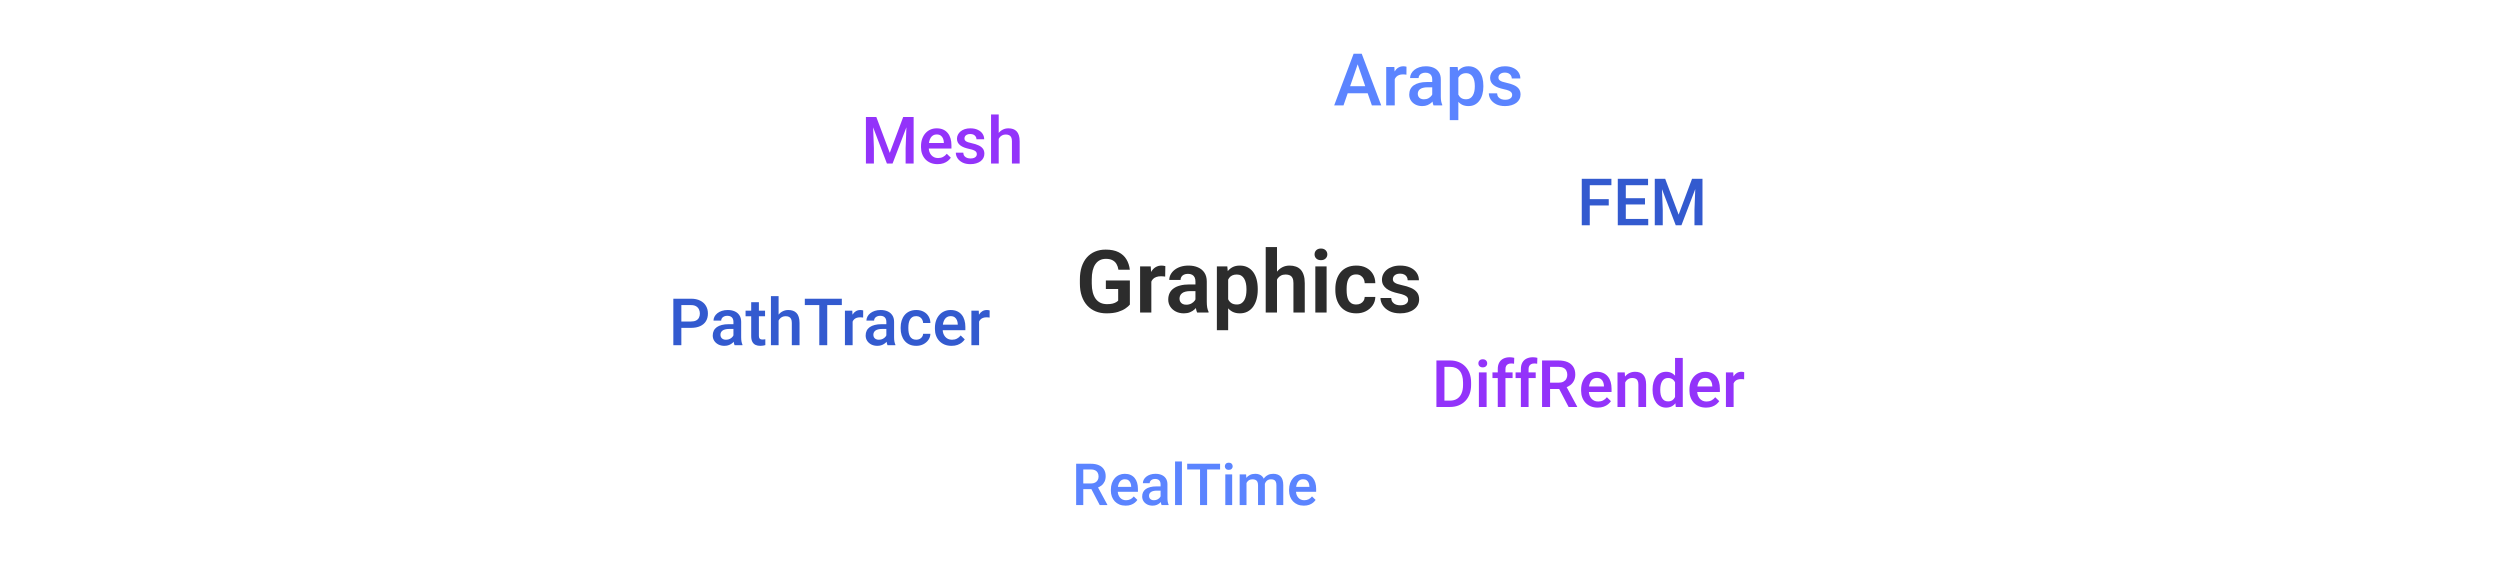 <svg width="688" height="156" viewBox="0 0 688 156" fill="none" xmlns="http://www.w3.org/2000/svg">
<path d="M310.941 77.176V83.82C310.691 84.141 310.297 84.488 309.758 84.863C309.227 85.238 308.531 85.562 307.672 85.836C306.812 86.102 305.758 86.234 304.508 86.234C303.422 86.234 302.43 86.055 301.531 85.695C300.633 85.328 299.859 84.793 299.211 84.09C298.562 83.387 298.062 82.527 297.711 81.512C297.359 80.496 297.184 79.336 297.184 78.031V76.906C297.184 75.602 297.348 74.441 297.676 73.426C298.012 72.41 298.488 71.551 299.105 70.848C299.73 70.144 300.477 69.609 301.344 69.242C302.219 68.875 303.195 68.691 304.273 68.691C305.719 68.691 306.906 68.93 307.836 69.406C308.773 69.883 309.492 70.539 309.992 71.375C310.492 72.203 310.805 73.156 310.93 74.234H307.789C307.703 73.641 307.531 73.121 307.273 72.676C307.016 72.223 306.648 71.871 306.172 71.621C305.703 71.363 305.094 71.234 304.344 71.234C303.711 71.234 303.152 71.359 302.668 71.609C302.184 71.859 301.777 72.223 301.449 72.699C301.121 73.176 300.871 73.766 300.699 74.469C300.535 75.172 300.453 75.977 300.453 76.883V78.031C300.453 78.945 300.547 79.758 300.734 80.469C300.922 81.172 301.191 81.766 301.543 82.25C301.902 82.727 302.344 83.09 302.867 83.34C303.398 83.582 304 83.703 304.672 83.703C305.281 83.703 305.785 83.652 306.184 83.551C306.59 83.441 306.914 83.312 307.156 83.164C307.398 83.016 307.586 82.871 307.719 82.731V79.531H304.332V77.176H310.941ZM316.848 75.91V86H313.754V73.32H316.684L316.848 75.91ZM320.703 73.238L320.656 76.121C320.484 76.09 320.289 76.066 320.07 76.051C319.859 76.035 319.66 76.027 319.473 76.027C318.996 76.027 318.578 76.094 318.219 76.227C317.859 76.352 317.559 76.535 317.316 76.777C317.082 77.019 316.902 77.316 316.777 77.668C316.652 78.012 316.582 78.402 316.566 78.84L315.898 78.758C315.898 77.953 315.98 77.207 316.145 76.519C316.309 75.832 316.547 75.231 316.859 74.715C317.172 74.199 317.562 73.801 318.031 73.519C318.508 73.231 319.055 73.086 319.672 73.086C319.844 73.086 320.027 73.102 320.223 73.133C320.426 73.156 320.586 73.191 320.703 73.238ZM328.988 83.305V77.457C328.988 77.027 328.914 76.656 328.766 76.344C328.617 76.031 328.391 75.789 328.086 75.617C327.781 75.445 327.395 75.359 326.926 75.359C326.512 75.359 326.148 75.43 325.836 75.57C325.531 75.711 325.297 75.91 325.133 76.168C324.969 76.418 324.887 76.707 324.887 77.035H321.781C321.781 76.512 321.906 76.016 322.156 75.547C322.406 75.07 322.762 74.648 323.223 74.281C323.691 73.906 324.25 73.613 324.898 73.402C325.555 73.191 326.289 73.086 327.102 73.086C328.062 73.086 328.918 73.25 329.668 73.578C330.426 73.898 331.02 74.383 331.449 75.031C331.887 75.68 332.105 76.496 332.105 77.481V83.012C332.105 83.644 332.145 84.188 332.223 84.641C332.309 85.086 332.434 85.473 332.598 85.801V86H329.445C329.297 85.68 329.184 85.273 329.105 84.781C329.027 84.281 328.988 83.789 328.988 83.305ZM329.422 78.277L329.445 80.117H327.488C327.004 80.117 326.578 80.168 326.211 80.269C325.844 80.363 325.543 80.504 325.309 80.691C325.074 80.871 324.898 81.09 324.781 81.348C324.664 81.598 324.605 81.883 324.605 82.203C324.605 82.516 324.676 82.797 324.816 83.047C324.965 83.297 325.176 83.496 325.449 83.644C325.73 83.785 326.059 83.856 326.434 83.856C326.98 83.856 327.457 83.746 327.863 83.527C328.27 83.301 328.586 83.027 328.812 82.707C329.039 82.387 329.16 82.082 329.176 81.793L330.066 83.129C329.957 83.449 329.793 83.789 329.574 84.148C329.355 84.508 329.074 84.844 328.73 85.156C328.387 85.469 327.973 85.727 327.488 85.93C327.004 86.133 326.441 86.234 325.801 86.234C324.98 86.234 324.246 86.07 323.598 85.742C322.949 85.414 322.438 84.965 322.062 84.394C321.688 83.824 321.5 83.176 321.5 82.449C321.5 81.777 321.625 81.184 321.875 80.668C322.125 80.152 322.496 79.719 322.988 79.367C323.48 79.008 324.09 78.738 324.816 78.559C325.551 78.371 326.391 78.277 327.336 78.277H329.422ZM337.988 75.758V90.875H334.883V73.32H337.754L337.988 75.758ZM346.133 79.531V79.777C346.133 80.699 346.023 81.555 345.805 82.344C345.594 83.125 345.281 83.809 344.867 84.394C344.453 84.973 343.938 85.426 343.32 85.754C342.711 86.074 342.008 86.234 341.211 86.234C340.43 86.234 339.75 86.086 339.172 85.789C338.594 85.484 338.105 85.055 337.707 84.5C337.309 83.945 336.988 83.301 336.746 82.566C336.512 81.824 336.336 81.016 336.219 80.141V79.356C336.336 78.426 336.512 77.582 336.746 76.824C336.988 76.059 337.309 75.398 337.707 74.844C338.105 74.281 338.59 73.848 339.16 73.543C339.738 73.238 340.414 73.086 341.188 73.086C341.992 73.086 342.699 73.238 343.309 73.543C343.926 73.848 344.445 74.285 344.867 74.856C345.289 75.426 345.605 76.106 345.816 76.894C346.027 77.684 346.133 78.562 346.133 79.531ZM343.027 79.777V79.531C343.027 78.969 342.977 78.449 342.875 77.973C342.773 77.488 342.617 77.066 342.406 76.707C342.195 76.34 341.922 76.055 341.586 75.852C341.25 75.648 340.844 75.547 340.367 75.547C339.891 75.547 339.48 75.625 339.137 75.781C338.793 75.938 338.512 76.16 338.293 76.449C338.074 76.738 337.902 77.082 337.777 77.481C337.66 77.871 337.582 78.305 337.543 78.781V80.727C337.613 81.305 337.75 81.824 337.953 82.285C338.156 82.746 338.453 83.113 338.844 83.387C339.242 83.66 339.758 83.797 340.391 83.797C340.867 83.797 341.273 83.691 341.609 83.481C341.945 83.269 342.219 82.981 342.43 82.613C342.641 82.238 342.793 81.809 342.887 81.324C342.98 80.84 343.027 80.324 343.027 79.777ZM351.43 68V86H348.324V68H351.43ZM350.938 79.203H350.023C350.023 78.32 350.141 77.508 350.375 76.766C350.609 76.023 350.941 75.379 351.371 74.832C351.801 74.277 352.312 73.848 352.906 73.543C353.508 73.238 354.172 73.086 354.898 73.086C355.523 73.086 356.09 73.176 356.598 73.356C357.113 73.527 357.555 73.805 357.922 74.188C358.289 74.57 358.57 75.07 358.766 75.688C358.969 76.297 359.07 77.039 359.07 77.914V86H355.953V77.891C355.953 77.305 355.867 76.844 355.695 76.508C355.523 76.164 355.277 75.918 354.957 75.769C354.645 75.621 354.258 75.547 353.797 75.547C353.297 75.547 352.867 75.644 352.508 75.84C352.148 76.027 351.852 76.289 351.617 76.625C351.391 76.961 351.219 77.348 351.102 77.785C350.992 78.223 350.938 78.695 350.938 79.203ZM365.082 73.32V86H361.977V73.32H365.082ZM361.766 70.004C361.766 69.543 361.922 69.16 362.234 68.856C362.555 68.551 362.984 68.398 363.523 68.398C364.062 68.398 364.488 68.551 364.801 68.856C365.121 69.16 365.281 69.543 365.281 70.004C365.281 70.457 365.121 70.836 364.801 71.141C364.488 71.445 364.062 71.598 363.523 71.598C362.984 71.598 362.555 71.445 362.234 71.141C361.922 70.836 361.766 70.457 361.766 70.004ZM373.238 83.797C373.676 83.797 374.066 83.711 374.41 83.539C374.754 83.367 375.027 83.125 375.23 82.812C375.441 82.5 375.555 82.137 375.57 81.723H378.488C378.473 82.582 378.23 83.352 377.762 84.031C377.293 84.711 376.668 85.25 375.887 85.648C375.113 86.039 374.246 86.234 373.285 86.234C372.309 86.234 371.457 86.07 370.73 85.742C370.004 85.414 369.398 84.957 368.914 84.371C368.438 83.785 368.078 83.106 367.836 82.332C367.602 81.559 367.484 80.731 367.484 79.848V79.473C367.484 78.59 367.602 77.762 367.836 76.988C368.078 76.215 368.438 75.535 368.914 74.949C369.398 74.363 370.004 73.906 370.73 73.578C371.457 73.25 372.305 73.086 373.273 73.086C374.297 73.086 375.195 73.285 375.969 73.684C376.75 74.082 377.359 74.644 377.797 75.371C378.242 76.098 378.473 76.953 378.488 77.938H375.57C375.555 77.484 375.453 77.078 375.266 76.719C375.078 76.359 374.812 76.07 374.469 75.852C374.125 75.633 373.707 75.523 373.215 75.523C372.691 75.523 372.254 75.633 371.902 75.852C371.559 76.07 371.289 76.371 371.094 76.754C370.906 77.129 370.773 77.551 370.695 78.019C370.625 78.481 370.59 78.965 370.59 79.473V79.848C370.59 80.363 370.625 80.856 370.695 81.324C370.773 81.793 370.906 82.215 371.094 82.59C371.289 82.957 371.559 83.25 371.902 83.469C372.254 83.688 372.699 83.797 373.238 83.797ZM387.523 82.531C387.523 82.266 387.453 82.027 387.312 81.816C387.172 81.606 386.906 81.414 386.516 81.242C386.133 81.062 385.57 80.894 384.828 80.738C384.172 80.598 383.566 80.422 383.012 80.211C382.457 80 381.98 79.746 381.582 79.449C381.184 79.144 380.871 78.789 380.645 78.383C380.426 77.969 380.316 77.492 380.316 76.953C380.316 76.43 380.43 75.938 380.656 75.477C380.883 75.008 381.211 74.598 381.641 74.246C382.07 73.887 382.594 73.606 383.211 73.402C383.828 73.191 384.523 73.086 385.297 73.086C386.375 73.086 387.301 73.262 388.074 73.613C388.855 73.965 389.453 74.449 389.867 75.066C390.281 75.676 390.488 76.363 390.488 77.129H387.395C387.395 76.793 387.316 76.488 387.16 76.215C387.012 75.941 386.781 75.723 386.469 75.559C386.156 75.387 385.762 75.301 385.285 75.301C384.855 75.301 384.492 75.371 384.195 75.512C383.906 75.652 383.688 75.836 383.539 76.062C383.391 76.289 383.316 76.539 383.316 76.812C383.316 77.016 383.355 77.199 383.434 77.363C383.52 77.519 383.656 77.664 383.844 77.797C384.031 77.93 384.285 78.051 384.605 78.16C384.934 78.269 385.336 78.375 385.812 78.477C386.758 78.664 387.582 78.914 388.285 79.227C388.996 79.531 389.551 79.938 389.949 80.445C390.348 80.953 390.547 81.602 390.547 82.391C390.547 82.953 390.426 83.469 390.184 83.938C389.941 84.398 389.59 84.801 389.129 85.144C388.668 85.488 388.117 85.758 387.477 85.953C386.836 86.141 386.113 86.234 385.309 86.234C384.145 86.234 383.16 86.027 382.355 85.613C381.551 85.191 380.941 84.66 380.527 84.019C380.113 83.371 379.906 82.699 379.906 82.004H382.871C382.895 82.496 383.027 82.891 383.27 83.188C383.512 83.484 383.816 83.699 384.184 83.832C384.559 83.957 384.953 84.019 385.367 84.019C385.836 84.019 386.23 83.957 386.551 83.832C386.871 83.699 387.113 83.523 387.277 83.305C387.441 83.078 387.523 82.82 387.523 82.531Z" fill="#2C2C2C"/>
<path d="M190.161 90.228H186.83V88.478H190.161C190.741 88.478 191.21 88.385 191.567 88.197C191.925 88.01 192.186 87.752 192.35 87.424C192.52 87.09 192.604 86.709 192.604 86.281C192.604 85.877 192.52 85.499 192.35 85.147C192.186 84.79 191.925 84.503 191.567 84.286C191.21 84.069 190.741 83.961 190.161 83.961H187.507V95H185.301V82.203H190.161C191.151 82.203 191.992 82.379 192.684 82.731C193.381 83.076 193.911 83.557 194.274 84.172C194.638 84.781 194.819 85.478 194.819 86.264C194.819 87.09 194.638 87.799 194.274 88.391C193.911 88.982 193.381 89.436 192.684 89.753C191.992 90.069 191.151 90.228 190.161 90.228ZM201.842 93.093V88.558C201.842 88.218 201.78 87.925 201.657 87.679C201.534 87.433 201.347 87.242 201.095 87.107C200.849 86.973 200.538 86.905 200.163 86.905C199.817 86.905 199.519 86.964 199.267 87.081C199.015 87.198 198.818 87.356 198.678 87.556C198.537 87.755 198.467 87.981 198.467 88.232H196.357C196.357 87.857 196.448 87.494 196.63 87.143C196.812 86.791 197.075 86.478 197.421 86.202C197.767 85.927 198.18 85.71 198.66 85.552C199.141 85.394 199.68 85.314 200.277 85.314C200.992 85.314 201.625 85.435 202.176 85.675C202.732 85.915 203.169 86.278 203.485 86.765C203.808 87.245 203.969 87.849 203.969 88.575V92.803C203.969 93.236 203.998 93.626 204.057 93.972C204.121 94.311 204.212 94.607 204.329 94.859V95H202.158C202.059 94.772 201.979 94.481 201.921 94.13C201.868 93.772 201.842 93.427 201.842 93.093ZM202.149 89.217L202.167 90.526H200.646C200.254 90.526 199.908 90.564 199.609 90.641C199.311 90.711 199.062 90.816 198.862 90.957C198.663 91.098 198.514 91.268 198.414 91.467C198.314 91.666 198.265 91.892 198.265 92.144C198.265 92.395 198.323 92.627 198.44 92.838C198.558 93.043 198.728 93.204 198.95 93.321C199.179 93.439 199.454 93.497 199.776 93.497C200.21 93.497 200.588 93.409 200.91 93.233C201.238 93.052 201.496 92.832 201.684 92.574C201.871 92.311 201.971 92.061 201.982 91.827L202.668 92.768C202.598 93.008 202.478 93.266 202.308 93.541C202.138 93.816 201.915 94.08 201.64 94.332C201.37 94.578 201.045 94.78 200.664 94.939C200.289 95.097 199.855 95.176 199.363 95.176C198.742 95.176 198.188 95.053 197.702 94.807C197.216 94.555 196.835 94.218 196.56 93.796C196.284 93.368 196.146 92.885 196.146 92.346C196.146 91.842 196.24 91.397 196.428 91.01C196.621 90.617 196.902 90.289 197.271 90.025C197.646 89.762 198.104 89.562 198.643 89.428C199.182 89.287 199.797 89.217 200.488 89.217H202.149ZM210.543 85.49V87.037H205.182V85.49H210.543ZM206.729 83.161H208.847V92.372C208.847 92.665 208.888 92.891 208.97 93.049C209.058 93.201 209.178 93.304 209.33 93.356C209.482 93.409 209.661 93.436 209.866 93.436C210.013 93.436 210.153 93.427 210.288 93.409C210.423 93.392 210.531 93.374 210.613 93.356L210.622 94.974C210.446 95.026 210.241 95.073 210.007 95.114C209.778 95.155 209.515 95.176 209.216 95.176C208.729 95.176 208.299 95.091 207.924 94.921C207.549 94.745 207.256 94.461 207.045 94.068C206.834 93.676 206.729 93.154 206.729 92.504V83.161ZM214.27 81.5V95H212.16V81.5H214.27ZM213.9 89.894L213.215 89.885C213.221 89.228 213.312 88.622 213.487 88.065C213.669 87.509 213.921 87.025 214.243 86.615C214.571 86.199 214.964 85.88 215.421 85.657C215.878 85.429 216.385 85.314 216.941 85.314C217.41 85.314 217.832 85.379 218.207 85.508C218.588 85.637 218.916 85.845 219.191 86.132C219.467 86.413 219.675 86.782 219.815 87.239C219.962 87.69 220.035 88.241 220.035 88.892V95H217.908V88.874C217.908 88.417 217.841 88.054 217.706 87.784C217.577 87.515 217.387 87.321 217.135 87.204C216.883 87.081 216.575 87.019 216.212 87.019C215.831 87.019 215.494 87.096 215.201 87.248C214.914 87.4 214.674 87.608 214.48 87.872C214.287 88.136 214.141 88.44 214.041 88.786C213.947 89.132 213.9 89.501 213.9 89.894ZM227.655 82.203V95H225.467V82.203H227.655ZM231.672 82.203V83.961H221.485V82.203H231.672ZM234.643 87.301V95H232.524V85.49H234.546L234.643 87.301ZM237.552 85.429L237.534 87.397C237.405 87.374 237.265 87.356 237.112 87.345C236.966 87.333 236.819 87.327 236.673 87.327C236.31 87.327 235.99 87.38 235.715 87.485C235.439 87.585 235.208 87.731 235.021 87.925C234.839 88.112 234.698 88.341 234.599 88.61C234.499 88.88 234.44 89.182 234.423 89.516L233.939 89.551C233.939 88.953 233.998 88.399 234.115 87.89C234.232 87.38 234.408 86.932 234.643 86.545C234.883 86.158 235.182 85.856 235.539 85.64C235.902 85.423 236.321 85.314 236.796 85.314C236.925 85.314 237.062 85.326 237.209 85.35C237.361 85.373 237.476 85.399 237.552 85.429ZM243.924 93.093V88.558C243.924 88.218 243.862 87.925 243.739 87.679C243.616 87.433 243.429 87.242 243.177 87.107C242.931 86.973 242.62 86.905 242.245 86.905C241.899 86.905 241.601 86.964 241.349 87.081C241.097 87.198 240.9 87.356 240.76 87.556C240.619 87.755 240.549 87.981 240.549 88.232H238.439C238.439 87.857 238.53 87.494 238.712 87.143C238.894 86.791 239.157 86.478 239.503 86.202C239.849 85.927 240.262 85.71 240.742 85.552C241.223 85.394 241.762 85.314 242.359 85.314C243.074 85.314 243.707 85.435 244.258 85.675C244.814 85.915 245.251 86.278 245.567 86.765C245.89 87.245 246.051 87.849 246.051 88.575V92.803C246.051 93.236 246.08 93.626 246.139 93.972C246.203 94.311 246.294 94.607 246.411 94.859V95H244.24C244.141 94.772 244.062 94.481 244.003 94.13C243.95 93.772 243.924 93.427 243.924 93.093ZM244.231 89.217L244.249 90.526H242.729C242.336 90.526 241.99 90.564 241.691 90.641C241.393 90.711 241.144 90.816 240.944 90.957C240.745 91.098 240.596 91.268 240.496 91.467C240.396 91.666 240.347 91.892 240.347 92.144C240.347 92.395 240.405 92.627 240.522 92.838C240.64 93.043 240.81 93.204 241.032 93.321C241.261 93.439 241.536 93.497 241.858 93.497C242.292 93.497 242.67 93.409 242.992 93.233C243.32 93.052 243.578 92.832 243.766 92.574C243.953 92.311 244.053 92.061 244.064 91.827L244.75 92.768C244.68 93.008 244.56 93.266 244.39 93.541C244.22 93.816 243.997 94.08 243.722 94.332C243.452 94.578 243.127 94.78 242.746 94.939C242.371 95.097 241.938 95.176 241.445 95.176C240.824 95.176 240.271 95.053 239.784 94.807C239.298 94.555 238.917 94.218 238.642 93.796C238.366 93.368 238.229 92.885 238.229 92.346C238.229 91.842 238.322 91.397 238.51 91.01C238.703 90.617 238.984 90.289 239.354 90.025C239.729 89.762 240.186 89.562 240.725 89.428C241.264 89.287 241.879 89.217 242.57 89.217H244.231ZM252.15 93.488C252.496 93.488 252.807 93.421 253.082 93.286C253.363 93.145 253.589 92.952 253.759 92.706C253.935 92.46 254.031 92.176 254.049 91.853H256.044C256.032 92.469 255.851 93.028 255.499 93.532C255.147 94.036 254.682 94.438 254.102 94.736C253.521 95.029 252.88 95.176 252.177 95.176C251.45 95.176 250.817 95.053 250.278 94.807C249.739 94.555 249.291 94.209 248.934 93.769C248.576 93.33 248.307 92.823 248.125 92.249C247.949 91.675 247.861 91.06 247.861 90.403V90.096C247.861 89.439 247.949 88.824 248.125 88.25C248.307 87.67 248.576 87.16 248.934 86.721C249.291 86.281 249.739 85.939 250.278 85.692C250.817 85.44 251.447 85.314 252.168 85.314C252.93 85.314 253.598 85.467 254.172 85.772C254.746 86.07 255.197 86.489 255.525 87.028C255.859 87.561 256.032 88.183 256.044 88.892H254.049C254.031 88.54 253.943 88.224 253.785 87.942C253.633 87.655 253.416 87.427 253.135 87.257C252.859 87.087 252.528 87.002 252.142 87.002C251.714 87.002 251.359 87.09 251.078 87.266C250.797 87.436 250.577 87.67 250.419 87.969C250.261 88.262 250.146 88.593 250.076 88.962C250.012 89.325 249.979 89.703 249.979 90.096V90.403C249.979 90.796 250.012 91.177 250.076 91.546C250.141 91.915 250.252 92.246 250.41 92.539C250.574 92.826 250.797 93.058 251.078 93.233C251.359 93.403 251.717 93.488 252.15 93.488ZM261.862 95.176C261.159 95.176 260.523 95.061 259.955 94.833C259.393 94.599 258.912 94.273 258.514 93.857C258.121 93.441 257.819 92.952 257.608 92.39C257.397 91.827 257.292 91.221 257.292 90.57V90.219C257.292 89.475 257.4 88.801 257.617 88.197C257.834 87.594 258.136 87.078 258.522 86.65C258.909 86.217 259.366 85.886 259.894 85.657C260.421 85.429 260.992 85.314 261.607 85.314C262.287 85.314 262.882 85.429 263.392 85.657C263.901 85.886 264.323 86.208 264.657 86.624C264.997 87.034 265.249 87.523 265.413 88.092C265.583 88.66 265.668 89.287 265.668 89.973V90.878H258.32V89.357H263.576V89.19C263.564 88.81 263.488 88.452 263.348 88.118C263.213 87.784 263.005 87.515 262.724 87.31C262.442 87.105 262.067 87.002 261.599 87.002C261.247 87.002 260.934 87.078 260.658 87.231C260.389 87.377 260.163 87.591 259.981 87.872C259.8 88.153 259.659 88.493 259.56 88.892C259.466 89.284 259.419 89.727 259.419 90.219V90.57C259.419 90.986 259.475 91.373 259.586 91.731C259.703 92.082 259.873 92.39 260.096 92.653C260.318 92.917 260.588 93.125 260.904 93.277C261.221 93.424 261.581 93.497 261.985 93.497C262.495 93.497 262.949 93.394 263.348 93.189C263.746 92.984 264.092 92.694 264.385 92.319L265.501 93.4C265.296 93.699 265.029 93.986 264.701 94.262C264.373 94.531 263.972 94.751 263.497 94.921C263.028 95.091 262.483 95.176 261.862 95.176ZM269.447 87.301V95H267.329V85.49H269.351L269.447 87.301ZM272.356 85.429L272.339 87.397C272.21 87.374 272.069 87.356 271.917 87.345C271.771 87.333 271.624 87.327 271.478 87.327C271.114 87.327 270.795 87.38 270.52 87.485C270.244 87.585 270.013 87.731 269.825 87.925C269.644 88.112 269.503 88.341 269.403 88.61C269.304 88.88 269.245 89.182 269.228 89.516L268.744 89.551C268.744 88.953 268.803 88.399 268.92 87.89C269.037 87.38 269.213 86.932 269.447 86.545C269.688 86.158 269.986 85.856 270.344 85.64C270.707 85.423 271.126 85.314 271.601 85.314C271.729 85.314 271.867 85.326 272.014 85.35C272.166 85.373 272.28 85.399 272.356 85.429Z" fill="#335ACF"/>
<path d="M296.156 127.625H300.18C301.044 127.625 301.781 127.755 302.391 128.016C303 128.276 303.466 128.661 303.789 129.172C304.117 129.677 304.281 130.302 304.281 131.047C304.281 131.615 304.177 132.115 303.969 132.547C303.76 132.979 303.466 133.344 303.086 133.641C302.706 133.932 302.253 134.159 301.727 134.32L301.133 134.609H297.516L297.5 133.055H300.211C300.68 133.055 301.07 132.971 301.383 132.805C301.695 132.638 301.93 132.411 302.086 132.125C302.247 131.833 302.328 131.505 302.328 131.141C302.328 130.745 302.25 130.401 302.094 130.109C301.943 129.812 301.708 129.586 301.391 129.43C301.073 129.268 300.669 129.188 300.18 129.188H298.117V139H296.156V127.625ZM302.648 139L299.977 133.891L302.031 133.883L304.742 138.898V139H302.648ZM309.773 139.156C309.148 139.156 308.583 139.055 308.078 138.852C307.578 138.643 307.151 138.354 306.797 137.984C306.448 137.615 306.18 137.18 305.992 136.68C305.805 136.18 305.711 135.641 305.711 135.062V134.75C305.711 134.089 305.807 133.49 306 132.953C306.193 132.417 306.461 131.958 306.805 131.578C307.148 131.193 307.555 130.898 308.023 130.695C308.492 130.492 309 130.391 309.547 130.391C310.151 130.391 310.68 130.492 311.133 130.695C311.586 130.898 311.961 131.185 312.258 131.555C312.56 131.919 312.784 132.354 312.93 132.859C313.081 133.365 313.156 133.922 313.156 134.531V135.336H306.625V133.984H311.297V133.836C311.286 133.497 311.219 133.18 311.094 132.883C310.974 132.586 310.789 132.346 310.539 132.164C310.289 131.982 309.956 131.891 309.539 131.891C309.227 131.891 308.948 131.958 308.703 132.094C308.464 132.224 308.263 132.414 308.102 132.664C307.94 132.914 307.815 133.216 307.727 133.57C307.643 133.919 307.602 134.312 307.602 134.75V135.062C307.602 135.432 307.651 135.776 307.75 136.094C307.854 136.406 308.005 136.68 308.203 136.914C308.401 137.148 308.641 137.333 308.922 137.469C309.203 137.599 309.523 137.664 309.883 137.664C310.336 137.664 310.74 137.573 311.094 137.391C311.448 137.208 311.755 136.951 312.016 136.617L313.008 137.578C312.826 137.844 312.589 138.099 312.297 138.344C312.005 138.583 311.648 138.779 311.227 138.93C310.81 139.081 310.326 139.156 309.773 139.156ZM319.391 137.305V133.273C319.391 132.971 319.336 132.711 319.227 132.492C319.117 132.273 318.951 132.104 318.727 131.984C318.508 131.865 318.232 131.805 317.898 131.805C317.591 131.805 317.326 131.857 317.102 131.961C316.878 132.065 316.703 132.206 316.578 132.383C316.453 132.56 316.391 132.76 316.391 132.984H314.516C314.516 132.651 314.596 132.328 314.758 132.016C314.919 131.703 315.154 131.424 315.461 131.18C315.768 130.935 316.135 130.742 316.562 130.602C316.99 130.461 317.469 130.391 318 130.391C318.635 130.391 319.198 130.497 319.688 130.711C320.182 130.924 320.57 131.247 320.852 131.68C321.138 132.107 321.281 132.643 321.281 133.289V137.047C321.281 137.432 321.307 137.779 321.359 138.086C321.417 138.388 321.497 138.651 321.602 138.875V139H319.672C319.583 138.797 319.513 138.539 319.461 138.227C319.414 137.909 319.391 137.602 319.391 137.305ZM319.664 133.859L319.68 135.023H318.328C317.979 135.023 317.672 135.057 317.406 135.125C317.141 135.188 316.919 135.281 316.742 135.406C316.565 135.531 316.432 135.682 316.344 135.859C316.255 136.036 316.211 136.237 316.211 136.461C316.211 136.685 316.263 136.891 316.367 137.078C316.471 137.26 316.622 137.404 316.82 137.508C317.023 137.612 317.268 137.664 317.555 137.664C317.94 137.664 318.276 137.586 318.562 137.43C318.854 137.268 319.083 137.073 319.25 136.844C319.417 136.609 319.505 136.388 319.516 136.18L320.125 137.016C320.062 137.229 319.956 137.458 319.805 137.703C319.654 137.948 319.456 138.182 319.211 138.406C318.971 138.625 318.682 138.805 318.344 138.945C318.01 139.086 317.625 139.156 317.188 139.156C316.635 139.156 316.143 139.047 315.711 138.828C315.279 138.604 314.94 138.305 314.695 137.93C314.451 137.549 314.328 137.12 314.328 136.641C314.328 136.193 314.411 135.797 314.578 135.453C314.75 135.104 315 134.812 315.328 134.578C315.661 134.344 316.068 134.167 316.547 134.047C317.026 133.922 317.573 133.859 318.188 133.859H319.664ZM325.266 127V139H323.375V127H325.266ZM332.195 127.625V139H330.25V127.625H332.195ZM335.766 127.625V129.188H326.711V127.625H335.766ZM339.094 130.547V139H337.203V130.547H339.094ZM337.078 128.328C337.078 128.042 337.172 127.805 337.359 127.617C337.552 127.424 337.818 127.328 338.156 127.328C338.49 127.328 338.753 127.424 338.945 127.617C339.138 127.805 339.234 128.042 339.234 128.328C339.234 128.609 339.138 128.844 338.945 129.031C338.753 129.219 338.49 129.312 338.156 129.312C337.818 129.312 337.552 129.219 337.359 129.031C337.172 128.844 337.078 128.609 337.078 128.328ZM343.039 132.266V139H341.156V130.547H342.93L343.039 132.266ZM342.734 134.461L342.094 134.453C342.094 133.87 342.167 133.331 342.312 132.836C342.458 132.341 342.672 131.911 342.953 131.547C343.234 131.177 343.583 130.893 344 130.695C344.422 130.492 344.909 130.391 345.461 130.391C345.846 130.391 346.198 130.448 346.516 130.562C346.839 130.672 347.117 130.846 347.352 131.086C347.591 131.326 347.773 131.633 347.898 132.008C348.029 132.383 348.094 132.836 348.094 133.367V139H346.211V133.531C346.211 133.12 346.148 132.797 346.023 132.562C345.904 132.328 345.729 132.161 345.5 132.062C345.276 131.958 345.008 131.906 344.695 131.906C344.341 131.906 344.039 131.974 343.789 132.109C343.544 132.245 343.344 132.43 343.188 132.664C343.031 132.898 342.917 133.169 342.844 133.477C342.771 133.784 342.734 134.112 342.734 134.461ZM347.977 133.961L347.094 134.156C347.094 133.646 347.164 133.164 347.305 132.711C347.451 132.253 347.661 131.852 347.938 131.508C348.219 131.159 348.565 130.885 348.977 130.688C349.388 130.49 349.859 130.391 350.391 130.391C350.823 130.391 351.208 130.451 351.547 130.57C351.891 130.685 352.182 130.867 352.422 131.117C352.661 131.367 352.844 131.693 352.969 132.094C353.094 132.49 353.156 132.969 353.156 133.531V139H351.266V133.523C351.266 133.096 351.203 132.766 351.078 132.531C350.958 132.297 350.786 132.135 350.562 132.047C350.339 131.953 350.07 131.906 349.758 131.906C349.466 131.906 349.208 131.961 348.984 132.07C348.766 132.174 348.581 132.323 348.43 132.516C348.279 132.703 348.164 132.919 348.086 133.164C348.013 133.409 347.977 133.674 347.977 133.961ZM358.82 139.156C358.195 139.156 357.63 139.055 357.125 138.852C356.625 138.643 356.198 138.354 355.844 137.984C355.495 137.615 355.227 137.18 355.039 136.68C354.852 136.18 354.758 135.641 354.758 135.062V134.75C354.758 134.089 354.854 133.49 355.047 132.953C355.24 132.417 355.508 131.958 355.852 131.578C356.195 131.193 356.602 130.898 357.07 130.695C357.539 130.492 358.047 130.391 358.594 130.391C359.198 130.391 359.727 130.492 360.18 130.695C360.633 130.898 361.008 131.185 361.305 131.555C361.607 131.919 361.831 132.354 361.977 132.859C362.128 133.365 362.203 133.922 362.203 134.531V135.336H355.672V133.984H360.344V133.836C360.333 133.497 360.266 133.18 360.141 132.883C360.021 132.586 359.836 132.346 359.586 132.164C359.336 131.982 359.003 131.891 358.586 131.891C358.273 131.891 357.995 131.958 357.75 132.094C357.51 132.224 357.31 132.414 357.148 132.664C356.987 132.914 356.862 133.216 356.773 133.57C356.69 133.919 356.648 134.312 356.648 134.75V135.062C356.648 135.432 356.698 135.776 356.797 136.094C356.901 136.406 357.052 136.68 357.25 136.914C357.448 137.148 357.688 137.333 357.969 137.469C358.25 137.599 358.57 137.664 358.93 137.664C359.383 137.664 359.786 137.573 360.141 137.391C360.495 137.208 360.802 136.951 361.062 136.617L362.055 137.578C361.872 137.844 361.635 138.099 361.344 138.344C361.052 138.583 360.695 138.779 360.273 138.93C359.857 139.081 359.372 139.156 358.82 139.156Z" fill="#5B84FF"/>
<path d="M399.019 112H396.285L396.303 110.251H399.019C399.81 110.251 400.472 110.078 401.005 109.732C401.544 109.387 401.948 108.892 402.218 108.247C402.493 107.603 402.631 106.835 402.631 105.944V105.25C402.631 104.559 402.552 103.946 402.394 103.413C402.241 102.88 402.013 102.432 401.708 102.068C401.409 101.705 401.04 101.43 400.601 101.242C400.167 101.055 399.666 100.961 399.098 100.961H396.232V99.203H399.098C399.947 99.203 400.724 99.347 401.427 99.634C402.13 99.915 402.736 100.322 403.246 100.855C403.762 101.389 404.157 102.027 404.433 102.771C404.708 103.516 404.846 104.348 404.846 105.268V105.944C404.846 106.864 404.708 107.696 404.433 108.44C404.157 109.185 403.762 109.823 403.246 110.356C402.73 110.884 402.115 111.291 401.4 111.578C400.691 111.859 399.897 112 399.019 112ZM397.507 99.203V112H395.301V99.203H397.507ZM409.117 102.49V112H406.99V102.49H409.117ZM406.85 99.994C406.85 99.672 406.955 99.405 407.166 99.194C407.383 98.978 407.682 98.869 408.062 98.869C408.438 98.869 408.733 98.978 408.95 99.194C409.167 99.405 409.275 99.672 409.275 99.994C409.275 100.311 409.167 100.574 408.95 100.785C408.733 100.996 408.438 101.102 408.062 101.102C407.682 101.102 407.383 100.996 407.166 100.785C406.955 100.574 406.85 100.311 406.85 99.994ZM414.303 112H412.185V101.576C412.185 100.867 412.316 100.272 412.58 99.792C412.85 99.306 413.233 98.939 413.731 98.693C414.229 98.441 414.818 98.315 415.498 98.315C415.709 98.315 415.917 98.33 416.122 98.359C416.327 98.383 416.526 98.421 416.72 98.474L416.667 100.108C416.55 100.079 416.421 100.059 416.28 100.047C416.146 100.035 415.999 100.029 415.841 100.029C415.519 100.029 415.24 100.091 415.006 100.214C414.777 100.331 414.602 100.504 414.479 100.732C414.361 100.961 414.303 101.242 414.303 101.576V112ZM416.263 102.49V104.037H410.726V102.49H416.263ZM420.666 112H418.548V101.576C418.548 100.867 418.68 100.272 418.943 99.792C419.213 99.306 419.597 98.939 420.095 98.693C420.593 98.441 421.182 98.315 421.861 98.315C422.072 98.315 422.28 98.33 422.485 98.359C422.69 98.383 422.89 98.421 423.083 98.474L423.03 100.108C422.913 100.079 422.784 100.059 422.644 100.047C422.509 100.035 422.362 100.029 422.204 100.029C421.882 100.029 421.604 100.091 421.369 100.214C421.141 100.331 420.965 100.504 420.842 100.732C420.725 100.961 420.666 101.242 420.666 101.576V112ZM422.626 102.49V104.037H417.089V102.49H422.626ZM424.375 99.203H428.901C429.874 99.203 430.703 99.35 431.389 99.643C432.074 99.936 432.599 100.369 432.962 100.943C433.331 101.512 433.516 102.215 433.516 103.053C433.516 103.691 433.398 104.254 433.164 104.74C432.93 105.227 432.599 105.637 432.171 105.971C431.743 106.299 431.233 106.554 430.642 106.735L429.974 107.061H425.904L425.887 105.312H428.937C429.464 105.312 429.903 105.218 430.255 105.03C430.606 104.843 430.87 104.588 431.046 104.266C431.228 103.938 431.318 103.568 431.318 103.158C431.318 102.713 431.23 102.326 431.055 101.998C430.885 101.664 430.621 101.409 430.264 101.233C429.906 101.052 429.452 100.961 428.901 100.961H426.581V112H424.375V99.203ZM431.679 112L428.673 106.252L430.984 106.243L434.034 111.886V112H431.679ZM439.694 112.176C438.991 112.176 438.355 112.062 437.787 111.833C437.225 111.599 436.744 111.273 436.346 110.857C435.953 110.441 435.651 109.952 435.44 109.39C435.229 108.827 435.124 108.221 435.124 107.57V107.219C435.124 106.475 435.232 105.801 435.449 105.197C435.666 104.594 435.968 104.078 436.354 103.65C436.741 103.217 437.198 102.886 437.726 102.657C438.253 102.429 438.824 102.314 439.439 102.314C440.119 102.314 440.714 102.429 441.224 102.657C441.733 102.886 442.155 103.208 442.489 103.624C442.829 104.034 443.081 104.523 443.245 105.092C443.415 105.66 443.5 106.287 443.5 106.973V107.878H436.152V106.357H441.408V106.19C441.396 105.81 441.32 105.452 441.18 105.118C441.045 104.784 440.837 104.515 440.556 104.31C440.274 104.104 439.899 104.002 439.431 104.002C439.079 104.002 438.766 104.078 438.49 104.23C438.221 104.377 437.995 104.591 437.813 104.872C437.632 105.153 437.491 105.493 437.392 105.892C437.298 106.284 437.251 106.727 437.251 107.219V107.57C437.251 107.986 437.307 108.373 437.418 108.73C437.535 109.082 437.705 109.39 437.928 109.653C438.15 109.917 438.42 110.125 438.736 110.277C439.053 110.424 439.413 110.497 439.817 110.497C440.327 110.497 440.781 110.395 441.18 110.189C441.578 109.984 441.924 109.694 442.217 109.319L443.333 110.4C443.128 110.699 442.861 110.986 442.533 111.262C442.205 111.531 441.804 111.751 441.329 111.921C440.86 112.091 440.315 112.176 439.694 112.176ZM447.253 104.521V112H445.135V102.49H447.13L447.253 104.521ZM446.875 106.894L446.189 106.885C446.195 106.211 446.289 105.593 446.471 105.03C446.658 104.468 446.916 103.984 447.244 103.58C447.578 103.176 447.977 102.865 448.439 102.648C448.902 102.426 449.418 102.314 449.986 102.314C450.443 102.314 450.856 102.379 451.226 102.508C451.601 102.631 451.92 102.833 452.184 103.114C452.453 103.396 452.658 103.762 452.799 104.213C452.939 104.658 453.01 105.206 453.01 105.856V112H450.883V105.848C450.883 105.391 450.815 105.03 450.681 104.767C450.552 104.497 450.361 104.307 450.109 104.195C449.863 104.078 449.556 104.02 449.187 104.02C448.823 104.02 448.498 104.096 448.211 104.248C447.924 104.4 447.681 104.608 447.481 104.872C447.288 105.136 447.139 105.44 447.033 105.786C446.928 106.132 446.875 106.501 446.875 106.894ZM460.973 110.031V98.5H463.1V112H461.175L460.973 110.031ZM454.785 107.351V107.166C454.785 106.445 454.87 105.789 455.04 105.197C455.21 104.6 455.456 104.087 455.778 103.659C456.101 103.226 456.493 102.895 456.956 102.666C457.419 102.432 457.94 102.314 458.521 102.314C459.095 102.314 459.599 102.426 460.032 102.648C460.466 102.871 460.835 103.19 461.14 103.606C461.444 104.017 461.688 104.509 461.869 105.083C462.051 105.651 462.18 106.284 462.256 106.981V107.57C462.18 108.25 462.051 108.871 461.869 109.434C461.688 109.996 461.444 110.482 461.14 110.893C460.835 111.303 460.463 111.619 460.023 111.842C459.59 112.064 459.083 112.176 458.503 112.176C457.929 112.176 457.41 112.056 456.947 111.815C456.49 111.575 456.101 111.238 455.778 110.805C455.456 110.371 455.21 109.861 455.04 109.275C454.87 108.684 454.785 108.042 454.785 107.351ZM456.903 107.166V107.351C456.903 107.784 456.941 108.188 457.018 108.563C457.1 108.938 457.226 109.27 457.396 109.557C457.565 109.838 457.785 110.061 458.055 110.225C458.33 110.383 458.658 110.462 459.039 110.462C459.52 110.462 459.915 110.356 460.226 110.146C460.536 109.935 460.779 109.65 460.955 109.293C461.137 108.93 461.26 108.525 461.324 108.08V106.489C461.289 106.144 461.216 105.821 461.104 105.522C460.999 105.224 460.855 104.963 460.674 104.74C460.492 104.512 460.267 104.336 459.997 104.213C459.733 104.084 459.42 104.02 459.057 104.02C458.67 104.02 458.342 104.102 458.072 104.266C457.803 104.43 457.58 104.655 457.404 104.942C457.234 105.229 457.108 105.563 457.026 105.944C456.944 106.325 456.903 106.732 456.903 107.166ZM469.507 112.176C468.804 112.176 468.168 112.062 467.6 111.833C467.037 111.599 466.557 111.273 466.158 110.857C465.766 110.441 465.464 109.952 465.253 109.39C465.042 108.827 464.937 108.221 464.937 107.57V107.219C464.937 106.475 465.045 105.801 465.262 105.197C465.479 104.594 465.78 104.078 466.167 103.65C466.554 103.217 467.011 102.886 467.538 102.657C468.065 102.429 468.637 102.314 469.252 102.314C469.932 102.314 470.526 102.429 471.036 102.657C471.546 102.886 471.968 103.208 472.302 103.624C472.642 104.034 472.894 104.523 473.058 105.092C473.228 105.66 473.312 106.287 473.312 106.973V107.878H465.965V106.357H471.221V106.19C471.209 105.81 471.133 105.452 470.992 105.118C470.857 104.784 470.649 104.515 470.368 104.31C470.087 104.104 469.712 104.002 469.243 104.002C468.892 104.002 468.578 104.078 468.303 104.23C468.033 104.377 467.808 104.591 467.626 104.872C467.444 105.153 467.304 105.493 467.204 105.892C467.11 106.284 467.063 106.727 467.063 107.219V107.57C467.063 107.986 467.119 108.373 467.23 108.73C467.348 109.082 467.518 109.39 467.74 109.653C467.963 109.917 468.232 110.125 468.549 110.277C468.865 110.424 469.226 110.497 469.63 110.497C470.14 110.497 470.594 110.395 470.992 110.189C471.391 109.984 471.736 109.694 472.029 109.319L473.146 110.4C472.94 110.699 472.674 110.986 472.346 111.262C472.018 111.531 471.616 111.751 471.142 111.921C470.673 112.091 470.128 112.176 469.507 112.176ZM477.092 104.301V112H474.974V102.49H476.995L477.092 104.301ZM480.001 102.429L479.983 104.397C479.854 104.374 479.714 104.356 479.562 104.345C479.415 104.333 479.269 104.327 479.122 104.327C478.759 104.327 478.439 104.38 478.164 104.485C477.889 104.585 477.657 104.731 477.47 104.925C477.288 105.112 477.147 105.341 477.048 105.61C476.948 105.88 476.89 106.182 476.872 106.516L476.389 106.551C476.389 105.953 476.447 105.399 476.564 104.89C476.682 104.38 476.857 103.932 477.092 103.545C477.332 103.158 477.631 102.856 477.988 102.64C478.352 102.423 478.771 102.314 479.245 102.314C479.374 102.314 479.512 102.326 479.658 102.35C479.811 102.373 479.925 102.399 480.001 102.429Z" fill="#9333FA"/>
<path d="M239.197 32.203H241.166L244.866 42.073L248.558 32.203H250.526L245.64 45H244.075L239.197 32.203ZM238.301 32.203H240.173L240.498 40.746V45H238.301V32.203ZM249.551 32.203H251.432V45H249.226V40.746L249.551 32.203ZM258.032 45.176C257.329 45.176 256.693 45.062 256.125 44.833C255.562 44.599 255.082 44.273 254.684 43.857C254.291 43.441 253.989 42.952 253.778 42.39C253.567 41.827 253.462 41.221 253.462 40.57V40.219C253.462 39.475 253.57 38.801 253.787 38.197C254.004 37.594 254.306 37.078 254.692 36.65C255.079 36.217 255.536 35.886 256.063 35.657C256.591 35.429 257.162 35.315 257.777 35.315C258.457 35.315 259.052 35.429 259.562 35.657C260.071 35.886 260.493 36.208 260.827 36.624C261.167 37.034 261.419 37.523 261.583 38.092C261.753 38.66 261.838 39.287 261.838 39.973V40.878H254.49V39.357H259.746V39.19C259.734 38.81 259.658 38.452 259.518 38.118C259.383 37.784 259.175 37.515 258.894 37.31C258.612 37.105 258.237 37.002 257.769 37.002C257.417 37.002 257.104 37.078 256.828 37.23C256.559 37.377 256.333 37.591 256.151 37.872C255.97 38.153 255.829 38.493 255.729 38.892C255.636 39.284 255.589 39.727 255.589 40.219V40.57C255.589 40.986 255.645 41.373 255.756 41.73C255.873 42.082 256.043 42.39 256.266 42.653C256.488 42.917 256.758 43.125 257.074 43.277C257.391 43.424 257.751 43.497 258.155 43.497C258.665 43.497 259.119 43.395 259.518 43.19C259.916 42.984 260.262 42.694 260.555 42.319L261.671 43.4C261.466 43.699 261.199 43.986 260.871 44.262C260.543 44.531 260.142 44.751 259.667 44.921C259.198 45.091 258.653 45.176 258.032 45.176ZM268.825 42.425C268.825 42.214 268.772 42.023 268.667 41.853C268.562 41.678 268.359 41.52 268.061 41.379C267.768 41.238 267.334 41.109 266.76 40.992C266.256 40.881 265.793 40.749 265.371 40.597C264.955 40.438 264.598 40.248 264.299 40.025C264 39.803 263.769 39.539 263.604 39.234C263.44 38.93 263.358 38.578 263.358 38.18C263.358 37.793 263.443 37.427 263.613 37.081C263.783 36.735 264.026 36.431 264.343 36.167C264.659 35.903 265.043 35.695 265.494 35.543C265.951 35.391 266.461 35.315 267.023 35.315C267.82 35.315 268.503 35.449 269.071 35.719C269.646 35.982 270.085 36.343 270.39 36.8C270.694 37.251 270.847 37.761 270.847 38.329H268.729C268.729 38.077 268.664 37.843 268.535 37.626C268.412 37.403 268.225 37.225 267.973 37.09C267.721 36.949 267.404 36.879 267.023 36.879C266.66 36.879 266.358 36.938 266.118 37.055C265.884 37.166 265.708 37.312 265.591 37.494C265.479 37.676 265.424 37.875 265.424 38.092C265.424 38.25 265.453 38.394 265.512 38.523C265.576 38.645 265.682 38.76 265.828 38.865C265.975 38.965 266.174 39.059 266.426 39.147C266.684 39.234 267.006 39.319 267.393 39.401C268.119 39.554 268.743 39.75 269.265 39.99C269.792 40.225 270.196 40.529 270.478 40.904C270.759 41.273 270.899 41.742 270.899 42.31C270.899 42.732 270.809 43.119 270.627 43.471C270.451 43.816 270.193 44.118 269.854 44.376C269.514 44.628 269.106 44.824 268.632 44.965C268.163 45.105 267.636 45.176 267.05 45.176C266.188 45.176 265.459 45.023 264.861 44.719C264.264 44.408 263.81 44.013 263.499 43.532C263.194 43.046 263.042 42.542 263.042 42.02H265.09C265.113 42.413 265.222 42.727 265.415 42.961C265.614 43.19 265.86 43.356 266.153 43.462C266.452 43.562 266.76 43.611 267.076 43.611C267.457 43.611 267.776 43.562 268.034 43.462C268.292 43.356 268.488 43.216 268.623 43.04C268.758 42.858 268.825 42.653 268.825 42.425ZM274.846 31.5V45H272.736V31.5H274.846ZM274.477 39.894L273.791 39.885C273.797 39.228 273.888 38.622 274.063 38.065C274.245 37.509 274.497 37.025 274.819 36.615C275.147 36.199 275.54 35.88 275.997 35.657C276.454 35.429 276.961 35.315 277.518 35.315C277.986 35.315 278.408 35.379 278.783 35.508C279.164 35.637 279.492 35.845 279.768 36.132C280.043 36.413 280.251 36.782 280.392 37.239C280.538 37.69 280.611 38.241 280.611 38.892V45H278.484V38.874C278.484 38.417 278.417 38.054 278.282 37.784C278.153 37.515 277.963 37.321 277.711 37.204C277.459 37.081 277.151 37.02 276.788 37.02C276.407 37.02 276.07 37.096 275.777 37.248C275.49 37.4 275.25 37.608 275.057 37.872C274.863 38.136 274.717 38.44 274.617 38.786C274.523 39.132 274.477 39.501 274.477 39.894Z" fill="#9333FA"/>
<path d="M437.507 49.203V62H435.301V49.203H437.507ZM442.728 54.802V56.551H436.944V54.802H442.728ZM443.457 49.203V50.961H436.944V49.203H443.457ZM453.591 60.251V62H446.797V60.251H453.591ZM447.421 49.203V62H445.215V49.203H447.421ZM452.703 54.547V56.27H446.797V54.547H452.703ZM453.547 49.203V50.961H446.797V49.203H453.547ZM456.289 49.203H458.258L461.958 59.073L465.649 49.203H467.618L462.731 62H461.167L456.289 49.203ZM455.393 49.203H457.265L457.59 57.746V62H455.393V49.203ZM466.643 49.203H468.523V62H466.317V57.746L466.643 49.203Z" fill="#335ACF"/>
<path d="M373.982 16.676L369.734 29H367.166L372.518 14.781H374.158L373.982 16.676ZM377.537 29L373.279 16.676L373.094 14.781H374.744L380.115 29H377.537ZM377.332 23.727V25.67H369.598V23.727H377.332ZM383.836 20.445V29H381.482V18.434H383.729L383.836 20.445ZM387.068 18.365L387.049 20.553C386.906 20.527 386.749 20.507 386.58 20.494C386.417 20.481 386.255 20.475 386.092 20.475C385.688 20.475 385.333 20.533 385.027 20.65C384.721 20.761 384.464 20.924 384.256 21.139C384.054 21.347 383.898 21.601 383.787 21.9C383.676 22.2 383.611 22.535 383.592 22.906L383.055 22.945C383.055 22.281 383.12 21.666 383.25 21.1C383.38 20.533 383.576 20.035 383.836 19.605C384.103 19.176 384.435 18.84 384.832 18.6C385.236 18.359 385.701 18.238 386.229 18.238C386.372 18.238 386.525 18.251 386.688 18.277C386.857 18.303 386.984 18.333 387.068 18.365ZM394.148 26.881V21.842C394.148 21.464 394.08 21.139 393.943 20.865C393.807 20.592 393.598 20.38 393.318 20.23C393.045 20.081 392.7 20.006 392.283 20.006C391.899 20.006 391.567 20.071 391.287 20.201C391.007 20.331 390.789 20.507 390.633 20.729C390.477 20.95 390.398 21.201 390.398 21.48H388.055C388.055 21.064 388.156 20.66 388.357 20.27C388.559 19.879 388.852 19.531 389.236 19.225C389.62 18.919 390.079 18.678 390.613 18.502C391.147 18.326 391.746 18.238 392.41 18.238C393.204 18.238 393.908 18.372 394.52 18.639C395.138 18.906 395.623 19.309 395.975 19.85C396.333 20.384 396.512 21.054 396.512 21.861V26.559C396.512 27.04 396.544 27.473 396.609 27.857C396.681 28.235 396.782 28.564 396.912 28.844V29H394.5C394.389 28.746 394.301 28.424 394.236 28.033C394.178 27.636 394.148 27.252 394.148 26.881ZM394.49 22.574L394.51 24.029H392.82C392.384 24.029 392 24.072 391.668 24.156C391.336 24.234 391.059 24.352 390.838 24.508C390.617 24.664 390.451 24.853 390.34 25.074C390.229 25.296 390.174 25.546 390.174 25.826C390.174 26.106 390.239 26.363 390.369 26.598C390.499 26.826 390.688 27.005 390.936 27.135C391.189 27.265 391.495 27.33 391.854 27.33C392.335 27.33 392.755 27.232 393.113 27.037C393.478 26.835 393.764 26.591 393.973 26.305C394.181 26.012 394.292 25.735 394.305 25.475L395.066 26.52C394.988 26.787 394.855 27.073 394.666 27.379C394.477 27.685 394.23 27.978 393.924 28.258C393.624 28.531 393.263 28.756 392.84 28.932C392.423 29.107 391.941 29.195 391.395 29.195C390.704 29.195 390.089 29.059 389.549 28.785C389.008 28.505 388.585 28.131 388.279 27.662C387.973 27.187 387.82 26.65 387.82 26.051C387.82 25.491 387.924 24.996 388.133 24.566C388.348 24.13 388.66 23.766 389.07 23.473C389.487 23.18 389.995 22.958 390.594 22.809C391.193 22.652 391.876 22.574 392.645 22.574H394.49ZM401.336 20.465V33.062H398.982V18.434H401.15L401.336 20.465ZM408.221 23.619V23.824C408.221 24.592 408.13 25.305 407.947 25.963C407.771 26.614 407.508 27.184 407.156 27.672C406.811 28.154 406.385 28.528 405.877 28.795C405.369 29.062 404.783 29.195 404.119 29.195C403.462 29.195 402.885 29.075 402.391 28.834C401.902 28.587 401.489 28.238 401.15 27.789C400.812 27.34 400.538 26.812 400.33 26.207C400.128 25.595 399.985 24.924 399.9 24.195V23.404C399.985 22.63 400.128 21.926 400.33 21.295C400.538 20.663 400.812 20.12 401.15 19.664C401.489 19.208 401.902 18.857 402.391 18.609C402.879 18.362 403.449 18.238 404.1 18.238C404.764 18.238 405.353 18.369 405.867 18.629C406.382 18.883 406.814 19.247 407.166 19.723C407.518 20.191 407.781 20.758 407.957 21.422C408.133 22.079 408.221 22.812 408.221 23.619ZM405.867 23.824V23.619C405.867 23.131 405.822 22.678 405.73 22.262C405.639 21.838 405.496 21.467 405.301 21.148C405.105 20.829 404.855 20.582 404.549 20.406C404.249 20.224 403.888 20.133 403.465 20.133C403.048 20.133 402.69 20.204 402.391 20.348C402.091 20.484 401.84 20.676 401.639 20.924C401.437 21.171 401.281 21.461 401.17 21.793C401.059 22.119 400.981 22.473 400.936 22.857V24.752C401.014 25.221 401.147 25.65 401.336 26.041C401.525 26.432 401.792 26.744 402.137 26.979C402.488 27.206 402.938 27.32 403.484 27.32C403.908 27.32 404.269 27.229 404.568 27.047C404.868 26.865 405.112 26.614 405.301 26.295C405.496 25.969 405.639 25.595 405.73 25.172C405.822 24.749 405.867 24.299 405.867 23.824ZM416.15 26.139C416.15 25.904 416.092 25.693 415.975 25.504C415.857 25.309 415.633 25.133 415.301 24.977C414.975 24.82 414.493 24.677 413.855 24.547C413.296 24.423 412.781 24.277 412.312 24.107C411.85 23.932 411.453 23.72 411.121 23.473C410.789 23.225 410.532 22.932 410.35 22.594C410.167 22.255 410.076 21.865 410.076 21.422C410.076 20.992 410.171 20.585 410.359 20.201C410.548 19.817 410.818 19.479 411.17 19.186C411.521 18.893 411.948 18.662 412.449 18.492C412.957 18.323 413.523 18.238 414.148 18.238C415.034 18.238 415.792 18.388 416.424 18.688C417.062 18.98 417.55 19.381 417.889 19.889C418.227 20.39 418.396 20.956 418.396 21.588H416.043C416.043 21.308 415.971 21.047 415.828 20.807C415.691 20.559 415.483 20.361 415.203 20.211C414.923 20.055 414.572 19.977 414.148 19.977C413.745 19.977 413.41 20.042 413.143 20.172C412.882 20.296 412.687 20.458 412.557 20.66C412.433 20.862 412.371 21.083 412.371 21.324C412.371 21.5 412.404 21.66 412.469 21.803C412.54 21.939 412.658 22.066 412.82 22.184C412.983 22.294 413.204 22.398 413.484 22.496C413.771 22.594 414.129 22.688 414.559 22.779C415.366 22.949 416.059 23.167 416.639 23.434C417.225 23.694 417.674 24.033 417.986 24.449C418.299 24.859 418.455 25.38 418.455 26.012C418.455 26.48 418.354 26.91 418.152 27.301C417.957 27.685 417.671 28.02 417.293 28.307C416.915 28.587 416.463 28.805 415.936 28.961C415.415 29.117 414.829 29.195 414.178 29.195C413.221 29.195 412.41 29.026 411.746 28.688C411.082 28.342 410.577 27.903 410.232 27.369C409.894 26.829 409.725 26.269 409.725 25.689H412C412.026 26.126 412.146 26.474 412.361 26.734C412.583 26.988 412.856 27.174 413.182 27.291C413.514 27.402 413.855 27.457 414.207 27.457C414.63 27.457 414.985 27.402 415.271 27.291C415.558 27.174 415.776 27.018 415.926 26.822C416.076 26.62 416.15 26.393 416.15 26.139Z" fill="#5B84FF"/>
</svg>
